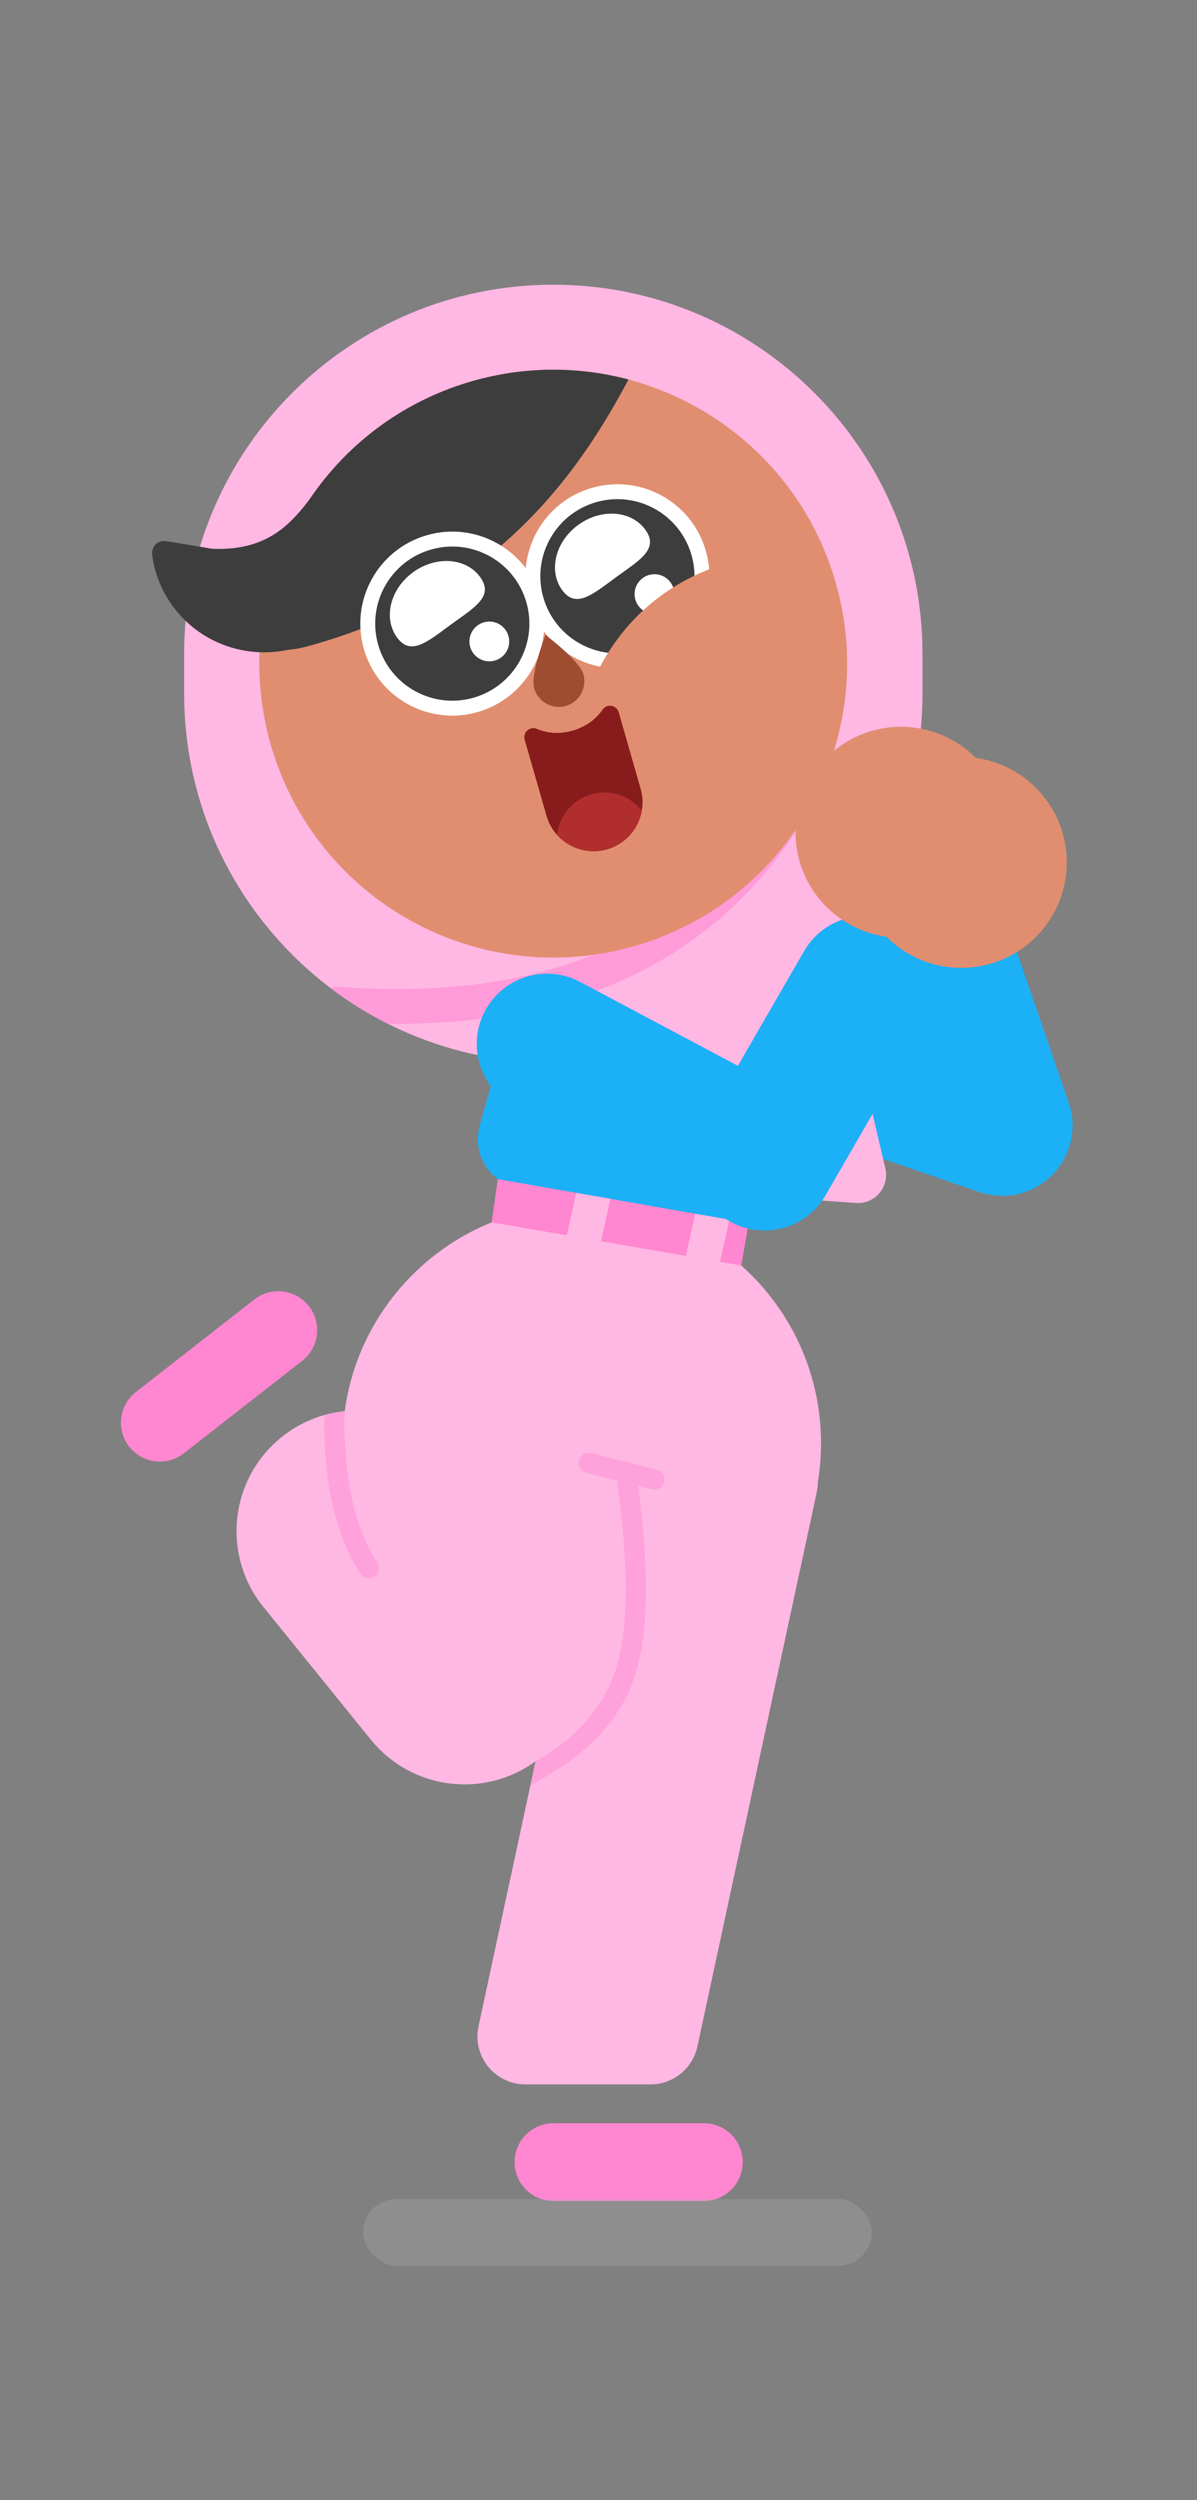 <svg viewBox="0 0 147 307" fill="none" xmlns="http://www.w3.org/2000/svg"><rect x="0" y="0" width="147" height="307" fill="#808080" stroke="none"/><path fill-rule="evenodd" clip-rule="evenodd" d="M63.195 265.503C63.195 262.864 65.334 260.725 67.973 260.725H86.433C89.072 260.725 91.211 262.864 91.211 265.503C91.211 268.141 89.072 270.281 86.433 270.281H67.973C65.334 270.281 63.195 268.141 63.195 265.503Z" fill="#FF86D0"/><path fill-rule="evenodd" clip-rule="evenodd" d="M15.865 177.645C14.24 175.565 14.609 172.563 16.688 170.938L31.235 159.573C33.314 157.949 36.317 158.317 37.941 160.397C39.566 162.476 39.197 165.479 37.118 167.103L22.571 178.468C20.492 180.093 17.489 179.724 15.865 177.645Z" fill="#FF86D0"/><path fill-rule="evenodd" clip-rule="evenodd" d="M70.309 120.793L88.06 126.532C90.214 127.229 91.813 129.05 92.226 131.276L94.392 142.943C95.014 146.292 92.802 149.512 89.453 150.134C88.723 150.269 87.974 150.272 87.243 150.141L63.765 145.948C60.411 145.349 58.178 142.145 58.777 138.791C58.811 138.598 58.855 138.406 58.908 138.216L62.588 125.04C63.505 121.759 66.908 119.842 70.189 120.758L70.309 120.793V120.793Z" fill="#1CB0F6"/><path fill-rule="evenodd" clip-rule="evenodd" d="M71.449 147.947C87.674 147.947 100.828 161.055 100.828 177.224C100.828 178.842 100.696 180.428 100.443 181.974L100.443 181.939C100.443 182.375 100.397 182.811 100.305 183.237L85.644 251.306C85.059 254.022 82.658 255.961 79.879 255.961H64.529C61.272 255.961 58.632 253.321 58.632 250.064C58.632 249.647 58.676 249.23 58.764 248.822L65.774 216.278C59.444 220.901 50.533 219.791 45.545 213.632L32.347 197.333C27.201 190.979 28.181 181.657 34.535 176.511C36.855 174.632 39.571 173.57 42.334 173.288C44.263 158.98 56.563 147.947 71.449 147.947Z" fill="#FFB7E3"/><path fill-rule="evenodd" clip-rule="evenodd" d="M72.444 178.434L72.586 178.461L80.661 180.483C81.322 180.649 81.723 181.319 81.558 181.98C81.404 182.594 80.815 182.984 80.203 182.904L80.061 182.877L78.344 182.447L78.478 183.451C78.519 183.776 78.559 184.098 78.597 184.417L78.672 185.052C79.821 195.053 79.435 202.406 77.463 207.163C75.589 211.684 72.275 214.829 68.279 217.392L67.978 217.584C67.878 217.647 67.777 217.71 67.675 217.773L67.369 217.96V217.96L67.061 218.145V218.145L66.751 218.328V218.328L66.438 218.509C66.386 218.54 66.333 218.57 66.281 218.6L65.965 218.778C65.912 218.808 65.859 218.838 65.806 218.867L65.488 219.044V219.044L65.167 219.218V219.218L65.137 219.234L65.774 216.277C65.946 216.18 66.117 216.082 66.287 215.982L66.541 215.83C67.005 215.55 67.461 215.257 67.907 214.95L68.15 214.781C71.126 212.682 73.639 209.946 75.184 206.218C76.969 201.912 77.327 194.902 76.21 185.24L76.134 184.599C76.121 184.492 76.108 184.384 76.094 184.276L76.012 183.624C75.998 183.514 75.984 183.405 75.969 183.294L75.881 182.631C75.865 182.519 75.85 182.408 75.835 182.296C75.812 182.133 75.823 181.974 75.86 181.825L71.986 180.854C71.325 180.689 70.924 180.019 71.089 179.358C71.243 178.744 71.832 178.354 72.444 178.434ZM42.294 173.558C42.183 181.486 43.539 187.59 46.317 191.882C46.687 192.454 46.524 193.218 45.952 193.588C45.38 193.958 44.616 193.795 44.246 193.223C41.198 188.515 39.738 182.026 39.824 173.766C40.629 173.539 41.447 173.382 42.27 173.295C42.287 173.38 42.295 173.468 42.294 173.558Z" fill="#FFA1DA"/><path fill-rule="evenodd" clip-rule="evenodd" d="M61.127 144.792L91.948 150.192L91.031 155.398L60.379 150.095L61.127 144.792Z" fill="#FF86D0"/><path fill-rule="evenodd" clip-rule="evenodd" d="M70.763 146.48L74.968 147.217L73.533 153.716L69.328 152.975L70.763 146.48Z" fill="#FFB7E3"/><path fill-rule="evenodd" clip-rule="evenodd" d="M85.375 149.04L89.58 149.781L88.162 156.184L83.957 155.442L85.375 149.04Z" fill="#FFB7E3"/><path fill-rule="evenodd" clip-rule="evenodd" d="M92.946 118.712L125.608 129.958C130.117 131.511 132.514 136.425 130.962 140.935C129.409 145.445 124.494 147.842 119.985 146.289L87.323 135.043C82.813 133.49 80.416 128.575 81.969 124.065C83.522 119.556 88.436 117.159 92.946 118.712Z" fill="#1CB0F6"/><path fill-rule="evenodd" clip-rule="evenodd" d="M85.361 116.386H95.23C97.956 116.386 100.165 118.596 100.165 121.321V132.424C100.165 135.15 97.956 137.359 95.23 137.359H85.361C82.635 137.359 80.426 135.15 80.426 132.424V121.321C80.426 118.596 82.635 116.386 85.361 116.386Z" fill="#FFB7E3"/><path fill-rule="evenodd" clip-rule="evenodd" d="M100.982 121.143L95.377 120.751C93.473 120.618 91.821 122.054 91.688 123.958C91.676 124.135 91.677 124.312 91.692 124.489L93.332 143.965C93.475 145.664 94.835 147.004 96.535 147.123L105.127 147.724C107.031 147.857 108.682 146.422 108.816 144.517C108.84 144.171 108.812 143.823 108.732 143.485L104.105 123.8C103.759 122.326 102.493 121.249 100.982 121.143Z" fill="#FFB7E3"/><path fill-rule="evenodd" clip-rule="evenodd" d="M67.952 34.961C92.992 34.961 113.29 55.26 113.29 80.3V85.179C113.29 110.219 92.992 130.518 67.952 130.518C42.912 130.518 22.613 110.219 22.613 85.179V80.3C22.613 55.26 42.912 34.961 67.952 34.961Z" fill="#FFB7E3"/><path fill-rule="evenodd" clip-rule="evenodd" d="M100.598 92.414C101.661 92.925 102.108 94.201 101.598 95.263C92.441 114.318 75.084 126.055 47.632 125.719C45.162 124.48 42.822 123.021 40.637 121.369C40.951 121.226 41.305 121.158 41.673 121.186C70.972 123.363 88.651 112.347 97.749 93.414C98.26 92.351 99.535 91.904 100.598 92.414Z" fill="#FF9BD8"/><path fill-rule="evenodd" clip-rule="evenodd" d="M57.994 46.804C77.152 41.311 97.137 52.388 102.631 71.547C108.124 90.706 97.047 110.69 77.888 116.184C58.729 121.678 38.745 110.6 33.251 91.441C27.757 72.283 38.835 52.298 57.994 46.804Z" fill="#E18E70"/><path fill-rule="evenodd" clip-rule="evenodd" d="M77.185 46.605L77.113 46.739C71.506 57.203 61.34 73.03 37.528 79.431C35.816 79.892 33.568 79.959 31.883 79.802C32.586 64.768 42.722 51.183 57.993 46.804C64.495 44.94 71.091 44.984 77.185 46.605Z" fill="#3D3D3D"/><path fill-rule="evenodd" clip-rule="evenodd" d="M58.661 87.44C64.659 85.72 68.126 79.463 66.407 73.466C64.687 67.468 58.43 64 52.433 65.72C46.435 67.439 42.967 73.696 44.687 79.694C46.407 85.692 52.663 89.159 58.661 87.44Z" fill="white"/><path fill-rule="evenodd" clip-rule="evenodd" d="M78.938 81.625C84.936 79.905 88.404 73.648 86.684 67.65C84.964 61.653 78.708 58.185 72.71 59.905C66.712 61.624 63.244 67.881 64.964 73.879C66.684 79.876 72.94 83.344 78.938 81.625Z" fill="white"/><path fill-rule="evenodd" clip-rule="evenodd" d="M78.433 79.863C83.458 78.422 86.363 73.18 84.922 68.155C83.481 63.13 78.24 60.224 73.214 61.665C68.189 63.106 65.284 68.348 66.725 73.373C68.165 78.399 73.407 81.304 78.433 79.863Z" fill="#3D3D3D"/><path fill-rule="evenodd" clip-rule="evenodd" d="M75.501 70.993L76.159 70.518C78.782 68.641 80.885 67.299 79.249 65.047C77.522 62.669 73.836 62.403 71.017 64.452C68.197 66.5 67.312 70.088 69.039 72.465C70.722 74.781 72.788 72.982 75.501 70.993V70.993Z" fill="white"/><path fill-rule="evenodd" clip-rule="evenodd" d="M81.046 75.303C82.343 74.931 83.093 73.579 82.721 72.282C82.349 70.985 80.997 70.235 79.7 70.607C78.403 70.979 77.653 72.332 78.025 73.628C78.397 74.925 79.749 75.675 81.046 75.303Z" fill="white"/><path fill-rule="evenodd" clip-rule="evenodd" d="M58.155 85.678C63.181 84.237 66.086 78.996 64.645 73.97C63.204 68.945 57.962 66.04 52.937 67.481C47.912 68.921 45.006 74.163 46.447 79.189C47.888 84.214 53.13 87.119 58.155 85.678Z" fill="#3D3D3D"/><path fill-rule="evenodd" clip-rule="evenodd" d="M55.007 76.965L55.877 76.333C58.501 74.456 60.604 73.114 58.968 70.862C57.241 68.484 53.555 68.218 50.736 70.267C47.916 72.315 47.03 75.903 48.758 78.28C50.396 80.535 52.399 78.889 55.007 76.965V76.965Z" fill="white"/><path fill-rule="evenodd" clip-rule="evenodd" d="M60.765 81.118C62.062 80.746 62.812 79.394 62.44 78.097C62.068 76.8 60.715 76.05 59.419 76.422C58.122 76.794 57.372 78.147 57.744 79.443C58.116 80.74 59.468 81.49 60.765 81.118Z" fill="white"/><path d="M88.597 69.356C81.019 71.883 75.545 77.045 72.37 84.622C71.56 86.555 72.47 88.778 74.403 89.587C76.335 90.397 78.558 89.487 79.368 87.555C81.706 81.975 85.517 78.381 90.997 76.554C92.985 75.891 94.059 73.743 93.396 71.755C92.733 69.767 90.585 68.693 88.597 69.356Z" fill="#E18E70"/><path fill-rule="evenodd" clip-rule="evenodd" d="M69.489 86.689C71.16 86.21 72.122 84.456 71.639 82.772C71.156 81.088 66.99 77.972 66.99 77.972L66.829 78.405C66.384 79.631 65.196 83.129 65.591 84.507C66.074 86.191 67.819 87.168 69.489 86.689Z" fill="#9E4D31"/><path fill-rule="evenodd" clip-rule="evenodd" d="M65.933 89.504C67.317 90.088 68.778 90.16 70.314 89.72C71.879 89.271 73.11 88.409 74.007 87.135C74.36 86.633 75.053 86.513 75.554 86.866C75.761 87.012 75.912 87.224 75.982 87.468L78.674 96.857C79.59 100.05 77.744 103.38 74.551 104.296C71.358 105.212 68.027 103.365 67.112 100.172L64.434 90.834C64.265 90.244 64.606 89.629 65.195 89.46C65.439 89.39 65.699 89.406 65.933 89.504Z" fill="#881B1B"/><path fill-rule="evenodd" clip-rule="evenodd" d="M72.615 97.536C74.969 96.861 77.401 97.736 78.82 99.555C78.433 101.749 76.838 103.641 74.553 104.296C72.268 104.951 69.912 104.192 68.422 102.537C68.662 100.241 70.26 98.212 72.615 97.536Z" fill="#B12E2E"/><path fill-rule="evenodd" clip-rule="evenodd" d="M25.855 67.39L26.353 67.4C34.231 67.619 36.727 62.842 39.583 59.295C41.487 56.93 44.599 58.033 48.918 62.603L41.311 71.249L28.402 71.542L27.469 71.124C21.929 68.593 21.391 67.348 25.855 67.39V67.39Z" fill="#3D3D3D"/><path d="M20.538 66.472L43.257 70.255C44.461 70.469 45.109 71.796 44.536 72.876C41.786 78.065 35.925 80.944 29.992 79.89C24.058 78.837 19.528 74.112 18.707 68.29C18.536 67.078 19.334 66.258 20.538 66.472Z" fill="#3D3D3D"/><path fill-rule="evenodd" clip-rule="evenodd" d="M71.239 120.578L97.382 134.479C101.593 136.718 103.192 141.947 100.953 146.158C98.714 150.37 93.485 151.968 89.273 149.729L63.13 135.829C58.919 133.59 57.32 128.36 59.559 124.149C61.799 119.938 67.028 118.339 71.239 120.578Z" fill="#1CB0F6"/><path fill-rule="evenodd" clip-rule="evenodd" d="M86.42 138.153L98.757 116.785C101.142 112.654 106.424 111.239 110.554 113.624C114.685 116.008 116.1 121.29 113.715 125.42L101.378 146.789C98.993 150.919 93.712 152.335 89.581 149.95C85.451 147.565 84.035 142.283 86.42 138.153Z" fill="#1CB0F6"/><path fill-rule="evenodd" clip-rule="evenodd" d="M114.92 141.02L106.887 117.69C105.334 113.18 107.731 108.266 112.241 106.713C116.75 105.16 121.665 107.557 123.218 112.067L131.251 135.397C132.804 139.906 130.407 144.821 125.897 146.374C121.387 147.927 116.473 145.53 114.92 141.02Z" fill="#1CB0F6"/><path fill-rule="evenodd" clip-rule="evenodd" d="M110.649 89.245C117.803 89.245 123.603 95.044 123.603 102.198C123.603 109.353 117.803 115.152 110.649 115.152C103.495 115.152 97.695 109.353 97.695 102.198C97.695 95.044 103.495 89.245 110.649 89.245Z" fill="#E18E70"/><path fill-rule="evenodd" clip-rule="evenodd" d="M118.052 92.946C125.206 92.946 131.005 98.745 131.005 105.9C131.005 113.054 125.206 118.853 118.052 118.853C110.897 118.853 105.098 113.054 105.098 105.9C105.098 98.745 110.897 92.946 118.052 92.946Z" fill="#E18E70"/><rect opacity="0.3" x="44.59" y="270.037" width="62.47" height="8.183" rx="4.091" fill="#AFAFAF"/></svg>